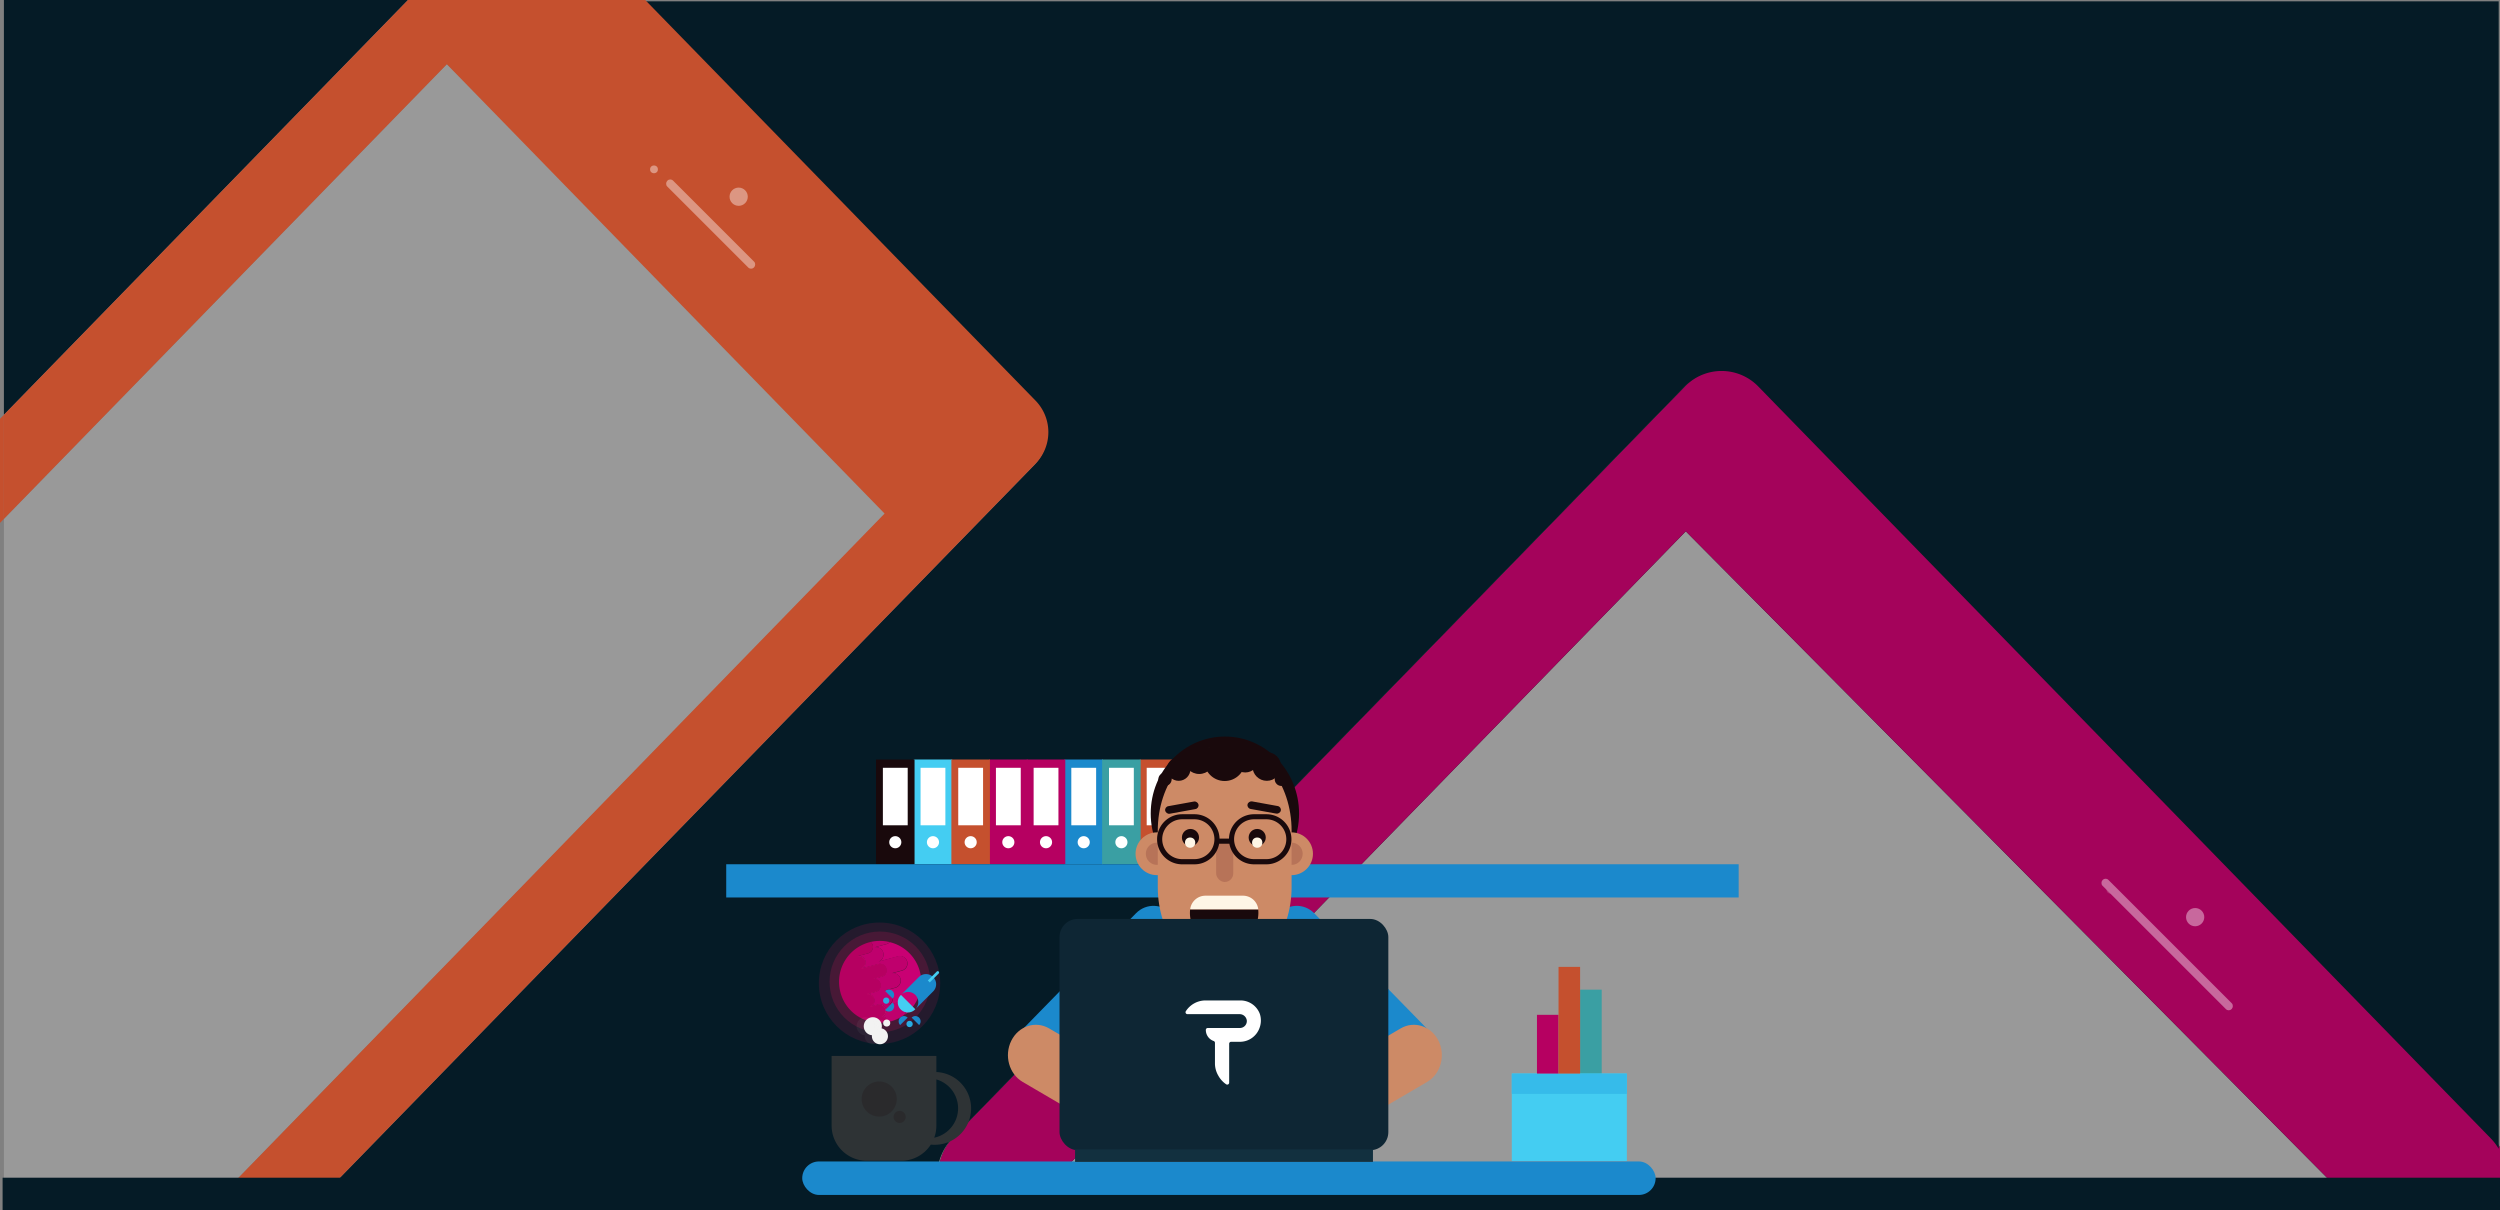 <svg xmlns="http://www.w3.org/2000/svg" viewBox="0 0 1919 929"><rect x="0" y="0" width="1919" height="929" fill="#808080" stroke="none"/><defs><style>.cls-1,.cls-29,.cls-6{fill:#fff;}.cls-1,.cls-19,.cls-27{opacity:0.2;}.cls-2{fill:#051b26;}.cls-3,.cls-7{fill:#b60061;}.cls-3{opacity:0.9;}.cls-4{fill:#c5502e;}.cls-5{fill:#1b89cc;}.cls-8{fill:#3a9fa3;}.cls-9{fill:#44cdf2;}.cls-10,.cls-27{fill:#19090c;}.cls-11{fill:#cd8a66;}.cls-12{fill:#b77358;}.cls-13{fill:#fef6e6;}.cls-14{fill:#d4145a;}.cls-15{fill:#0e2634;}.cls-16{fill:#12303f;}.cls-17{fill:#36bbea;}.cls-18{opacity:0.15;}.cls-20{fill:#c90073;}.cls-21{fill:#ed1e79;}.cls-22{fill:#bf006d;}.cls-23{fill:#f2f2f2;}.cls-24{opacity:0.05;}.cls-25{fill:#29abe2;}.cls-26{fill:#2e3335;}.cls-28,.cls-29{opacity:0.4;}</style></defs><title>bg-anima_4</title><g id="Camada_2" data-name="Camada 2"><g id="Prancheta_I" data-name="Prancheta I"><polygon class="cls-1" points="787.28 927.97 1810 927.97 1294 407.82 787.28 927.97"/><path class="cls-2" d="M1919,928v-5.12a41.73,41.73,0,0,1-3.54,5.12Z"/><line class="cls-3" x1="787.28" y1="927.97" x2="729.54" y2="927.97"/><path class="cls-2" d="M1350.78,295.71a39.26,39.26,0,0,0-56.56,0L732.07,872.76A41.85,41.85,0,0,0,729.54,928h57.74L1294,407.82,1810,928h105.46a41.73,41.73,0,0,0,3.54-5.12v-42.1a40.92,40.92,0,0,0-6.07-8Z"/><path class="cls-3" d="M1350.78,295.71a39.26,39.26,0,0,0-56.56,0L732.07,872.76C717.34,887.88,716,912.87,729,929l58.28-1L1294,407.82,1810,928h105.46a41.73,41.73,0,0,0,3.54-5.12v-42.1a40.92,40.92,0,0,0-6.07-8Z"/><polygon class="cls-1" points="343.01 49.28 3 398.3 3 927.97 159.76 927.97 683.38 390.46 343.01 49.28"/><polygon class="cls-2" points="3 0 3 318.41 313.18 0 3 0"/><path class="cls-2" d="M494.28,1,794,308.64a34.7,34.7,0,0,1,0,48.17L236.59,929H728.54a41.85,41.85,0,0,1,2.53-55.21l562.15-577a39.26,39.26,0,0,1,56.56,0l562.15,577.05a40.92,40.92,0,0,1,6.07,8V1Z"/><polygon class="cls-4" points="158.76 929 236.59 929 237.59 927.97 159.76 927.97 158.76 929"/><polygon class="cls-4" points="0 321.49 0 401.38 3 398.3 3 318.41 0 321.49"/><path class="cls-4" d="M795,307.64,495.28,0H313.18L3,318.41V398.3l340-349,336,344.9L159.76,928h77.83L795,355.81A34.7,34.7,0,0,0,795,307.64Z"/><rect class="cls-2" x="2" y="904" width="1917" height="25"/><rect class="cls-5" x="817.07" y="582.99" width="29.58" height="80.41"/><rect class="cls-6" x="822.34" y="589.36" width="19.05" height="44.13"/><circle class="cls-6" cx="831.86" cy="646.48" r="4.66"/><rect class="cls-7" x="788.14" y="582.99" width="29.58" height="80.41"/><rect class="cls-6" x="793.41" y="589.36" width="19.05" height="44.13"/><circle class="cls-6" cx="802.93" cy="646.48" r="4.66"/><rect class="cls-4" x="874.93" y="582.99" width="29.58" height="80.41"/><rect class="cls-6" x="880.2" y="589.36" width="19.05" height="44.13"/><circle class="cls-6" cx="889.72" cy="646.48" r="4.66"/><rect class="cls-8" x="846" y="582.99" width="29.58" height="80.41"/><rect class="cls-6" x="851.27" y="589.36" width="19.05" height="44.13"/><circle class="cls-6" cx="860.79" cy="646.48" r="4.66"/><rect class="cls-9" x="701.36" y="582.99" width="29.58" height="80.41"/><rect class="cls-6" x="706.62" y="589.36" width="19.05" height="44.13"/><circle class="cls-6" cx="716.15" cy="646.48" r="4.66"/><rect class="cls-10" x="672.43" y="582.99" width="29.58" height="80.41"/><rect class="cls-6" x="677.7" y="589.36" width="19.05" height="44.13"/><circle class="cls-6" cx="687.22" cy="646.48" r="4.66"/><rect class="cls-7" x="759.21" y="582.99" width="29.58" height="80.41"/><rect class="cls-6" x="764.48" y="589.36" width="19.05" height="44.13"/><circle class="cls-6" cx="774" cy="646.48" r="4.66"/><rect class="cls-4" x="730.28" y="582.99" width="29.58" height="80.41"/><rect class="cls-6" x="735.55" y="589.36" width="19.05" height="44.13"/><circle class="cls-6" cx="745.08" cy="646.48" r="4.66"/><rect class="cls-5" x="557.45" y="663.4" width="777.15" height="25.5"/><path class="cls-5" d="M1098.45,823.35h0c-7.84,8.85-20.63,9.45-28.56,1.33l-89.48-91.57c-7.93-8.11-8-21.87-.16-30.73h0c7.85-8.85,20.63-9.45,28.57-1.34l89.47,91.57C1106.23,800.73,1106.3,814.49,1098.45,823.35Z"/><path class="cls-11" d="M958.57,884.19h0c-5.62-11.34-1.72-25.48,8.71-31.59l107.84-63.18c10.43-6.11,23.44-1.87,29.07,9.46h0c5.62,11.34,1.72,25.48-8.71,31.59L987.64,893.65C977.21,899.76,964.2,895.53,958.57,884.19Z"/><path class="cls-5" d="M782.34,823.35h0c7.84,8.85,20.63,9.45,28.56,1.33l89.48-91.57c7.93-8.11,8-21.87.16-30.73h0c-7.85-8.85-20.63-9.45-28.57-1.34L782.5,792.61C774.56,800.73,774.49,814.49,782.34,823.35Z"/><path class="cls-11" d="M921.87,884.19h0c5.63-11.34,1.73-25.48-8.7-31.59L805.33,789.42c-10.43-6.11-23.45-1.87-29.07,9.46h0c-5.62,11.34-1.72,25.48,8.71,31.59l107.84,63.18C903.24,899.76,916.25,895.53,921.87,884.19Z"/><ellipse class="cls-10" cx="940.23" cy="624.48" rx="56.93" ry="59.11"/><circle class="cls-11" cx="991.41" cy="655.35" r="16.42"/><circle class="cls-12" cx="991.41" cy="655.35" r="8.54"/><circle class="cls-11" cx="888.07" cy="655.35" r="16.42"/><circle class="cls-12" cx="888.07" cy="655.35" r="8.54"/><path class="cls-11" d="M940.07,571.93c-28.36,0-51.36,29.41-51.36,65.68V681c0,36.28,23,65.69,51.36,65.69s51.36-29.41,51.36-65.69V637.61C991.43,601.34,968.44,571.93,940.07,571.93Z"/><path class="cls-10" d="M958.54,718.92a26.18,26.18,0,0,0,7.39-18.25,25.44,25.44,0,0,0-.14-2.63H913.54a25.44,25.44,0,0,0-.15,2.63,26.18,26.18,0,0,0,7.39,18.25,26.9,26.9,0,0,1,37.76,0Z"/><path class="cls-13" d="M954,687.53h-28.6a11.79,11.79,0,0,0-11.81,10.4V698h52.25v-.11A11.81,11.81,0,0,0,954,687.53Z"/><path class="cls-14" d="M939.66,726.94a26.18,26.18,0,0,0,18.88-8,26.9,26.9,0,0,0-37.76,0A26.2,26.2,0,0,0,939.66,726.94Z"/><circle class="cls-10" cx="965.03" cy="642.87" r="6.57"/><circle class="cls-10" cx="913.8" cy="642.87" r="6.57"/><circle class="cls-13" cx="965.03" cy="646.81" r="3.94"/><circle class="cls-13" cx="913.54" cy="646.81" r="3.94"/><rect class="cls-12" x="933.5" y="644.18" width="13.14" height="32.84" rx="6.57" ry="6.57"/><circle class="cls-10" cx="955.84" cy="582.44" r="10.51"/><circle class="cls-10" cx="940.07" cy="583.75" r="15.76"/><circle class="cls-10" cx="920.52" cy="582.44" r="11.67"/><circle class="cls-10" cx="904.76" cy="590.32" r="9.04"/><circle class="cls-10" cx="894.25" cy="598.2" r="5.1"/><circle class="cls-10" cx="983.58" cy="598.2" r="5.1"/><circle class="cls-10" cx="972.41" cy="588.35" r="11.01"/><rect class="cls-10" x="894.22" y="616.93" width="25.99" height="5.91" rx="2.95" ry="2.95" transform="translate(-96.01 171.73) rotate(-10.27)"/><rect class="cls-10" x="967.47" y="606.89" width="5.91" height="25.99" rx="2.95" ry="2.95" transform="translate(187.41 1464.2) rotate(-79.73)"/><path class="cls-10" d="M972.08,625h-9.5a19.25,19.25,0,0,0-19.21,18.69h-7.25A19.25,19.25,0,0,0,916.9,625h-9.49a19.23,19.23,0,0,0,0,38.46h9.49a19.25,19.25,0,0,0,18.92-15.82h7.84a19.26,19.26,0,0,0,18.92,15.82h9.5a19.23,19.23,0,0,0,0-38.46ZM916.9,659.47h-9.49a15.29,15.29,0,1,1,0-30.58h9.49a15.29,15.29,0,1,1,0,30.58Zm55.18,0h-9.5a15.29,15.29,0,0,1,0-30.58h9.5a15.29,15.29,0,0,1,0,30.58Z"/><rect class="cls-5" x="615.79" y="891.53" width="655.07" height="25.71" rx="12.85" ry="12.85"/><rect class="cls-15" x="813.29" y="705.38" width="252.4" height="177.53" rx="13.92" ry="13.92"/><rect class="cls-16" x="825.22" y="882.26" width="228.66" height="9.61"/><g id="Camada_2-2" data-name="Camada 2"><g id="Camada_1-2" data-name="Camada 1-2"><path class="cls-6" d="M967.12,778.47a15.86,15.86,0,0,0-15.24-10.53H925.46a18,18,0,0,0-15.22,8.28,1.47,1.47,0,0,0,1.26,2.25h40.38a5.55,5.55,0,0,1,5.19,5.06,5.33,5.33,0,0,1-5.12,5.55H927.07a1.47,1.47,0,0,0-1.47,1.48h0a8.93,8.93,0,0,0,6,8.51,1.47,1.47,0,0,1,1,1.39v16.23a18.66,18.66,0,0,0,2.59,9,19.06,19.06,0,0,0,6,6.6,1.48,1.48,0,0,0,2.32-1.21V801.17a1.47,1.47,0,0,1,1.47-1.48h6.82a16,16,0,0,0,15-10.61,16.17,16.17,0,0,0,1.05-5.55A16.46,16.46,0,0,0,967.12,778.47Z"/></g></g><rect class="cls-8" x="1212.9" y="759.66" width="16.56" height="81.88"/><rect class="cls-9" x="1160.45" y="824.06" width="88.32" height="67.16"/><rect class="cls-17" x="1160.45" y="824.06" width="88.32" height="15.64"/><rect class="cls-7" x="1179.77" y="778.98" width="16.56" height="45.08"/><rect class="cls-4" x="1196.33" y="742.18" width="16.56" height="81.88"/><g class="cls-18"><circle class="cls-14" cx="675.12" cy="754.73" r="46.58"/></g><g class="cls-19"><circle class="cls-14" cx="675.43" cy="753.71" r="38.66"/></g><path class="cls-14" d="M658.24,734l.27-.06v0Z"/><path class="cls-20" d="M671,727.26a5.67,5.67,0,1,1,3,11l15.41-4.16a5.67,5.67,0,0,1,3,11l-8.11,2.18a5.67,5.67,0,1,1,2.95,11l-8.92,2.4a5.67,5.67,0,1,1,3,11l7.3-2a5.67,5.67,0,0,1,5,9.92A31.43,31.43,0,0,0,683,723.2a5.63,5.63,0,0,1-2.6,1.55Z"/><path class="cls-14" d="M691.46,780.46a4.13,4.13,0,0,1,.7-.14l.66-.44A5.69,5.69,0,0,1,691.46,780.46Z"/><polygon class="cls-14" points="682.34 784.36 682.34 784.36 682.34 784.36 682.34 784.36"/><path class="cls-21" d="M693.49,779.43c-.22.16-.45.3-.67.45A4.36,4.36,0,0,0,693.49,779.43Z"/><path class="cls-21" d="M676.22,780.85a5,5,0,1,0-2.6-9.64l-6.42,1.73a5,5,0,1,0-2.6-9.64l7.85-2.11a5,5,0,0,0-2.59-9.64l7.14-1.92a5,5,0,0,0-2.6-9.64l-13.56,3.66a5,5,0,0,0-2.33-9.7,35.33,35.33,0,0,0-3.24,21,36.61,36.61,0,0,0,.82,3.93,35.12,35.12,0,0,0,2.64,6.88,35.58,35.58,0,0,0,7.3,9.77,36,36,0,0,0,13.66,8.06c.87.28,1.75.52,2.65.73A5,5,0,0,0,676.22,780.85Z"/><path class="cls-22" d="M692.82,779.88c.22-.15.45-.29.67-.45a5.67,5.67,0,0,0-5-9.92l-7.3,2a5.67,5.67,0,1,0-3-11l8.92-2.4a5.67,5.67,0,1,0-2.95-11l8.11-2.18a5.67,5.67,0,0,0-3-11L674,738.21a5.67,5.67,0,1,0-3-11l9.33-2.51a5.63,5.63,0,0,0,2.6-1.55,31.33,31.33,0,0,0-14.67-.09,5,5,0,0,1-1.84,8.69l-7.93,2.13v0a5,5,0,0,1,2.33,9.7L674.4,740a5,5,0,0,1,2.6,9.64l-7.14,1.92a5,5,0,0,1,2.59,9.64l-7.85,2.11a5,5,0,1,1,2.6,9.64l6.42-1.73a5,5,0,1,1,2.6,9.64,5,5,0,0,1,6.12,3.51h0c.42-.1.84-.19,1.26-.31a31.35,31.35,0,0,0,8.56-3.73,4.13,4.13,0,0,0-.7.14A5.69,5.69,0,0,0,692.82,779.88Z"/><path class="cls-7" d="M674.25,740l-13.41,3.62a5,5,0,0,0-2.6-9.64l8.06-2.17a5.11,5.11,0,0,0,3.76-5.76,5,5,0,0,0-1.76-3h0l-1,.25a31.4,31.4,0,0,0-22.89,35.06,32.91,32.91,0,0,0,.72,3.47,32.09,32.09,0,0,0,2.32,6.05,31.43,31.43,0,0,0,34.92,16.42s0,0,0,0a5,5,0,0,0-5.72-3.58s0,0,0,0a5,5,0,0,0,3.08-6.22,5.1,5.1,0,0,0-6.21-3.26l-6.27,1.69a5,5,0,1,0-2.6-9.64l7.7-2.07a5.1,5.1,0,0,0,3.73-5.94,5,5,0,0,0-6.17-3.74l7.14-1.92a5,5,0,0,0,3.45-6.34A5.09,5.09,0,0,0,674.25,740Z"/><circle class="cls-23" cx="669.97" cy="787.75" r="6.96"/><circle class="cls-23" cx="680.63" cy="785.29" r="2.71"/><circle class="cls-23" cx="675.43" cy="795.4" r="6.18"/><g class="cls-24"><circle class="cls-23" cx="664.51" cy="787.75" r="6.96"/><circle class="cls-23" cx="675.16" cy="785.29" r="2.71"/><circle class="cls-23" cx="669.97" cy="795.4" r="6.18"/></g><path class="cls-5" d="M716.29,761a7.76,7.76,0,0,0,0-11h0a7.76,7.76,0,0,0-11,0L691.6,763.7h0a7.76,7.76,0,0,1,11,11h0Z"/><path class="cls-9" d="M691.41,763.89a7.76,7.76,0,0,0,11,11l.19-.2-11-11C691.53,763.76,691.47,763.83,691.41,763.89Z"/><path class="cls-9" d="M716.66,744.19h.14a1,1,0,0,1,1,1v9.73a0,0,0,0,1,0,0h-2.1a0,0,0,0,1,0,0v-9.73A1,1,0,0,1,716.66,744.19Z" transform="translate(739.93 -287.27) rotate(45)"/><path class="cls-5" d="M696.61,781a4.06,4.06,0,0,0-5.74,5.73l.11.1,5.73-5.73Z"/><path class="cls-5" d="M699.87,781a4.06,4.06,0,0,1,5.74,5.73l-.11.1-5.73-5.73Z"/><circle class="cls-25" cx="698.18" cy="786.01" r="2.42"/><path class="cls-5" d="M685.3,769.66a4.06,4.06,0,0,1-5.73,5.74l-.1-.11,5.73-5.73Z"/><path class="cls-5" d="M685.3,766.4a4.06,4.06,0,0,0-5.73-5.74l-.1.11,5.73,5.73Z"/><circle class="cls-25" cx="680.25" cy="768.09" r="2.42"/><path class="cls-26" d="M718.76,822.82v-12.3H638.35V864a27,27,0,0,0,27,27H691.8a26.91,26.91,0,0,0,22.68-12.4,26.18,26.18,0,0,0,2.81.14,27.94,27.94,0,0,0,1.47-55.85Zm-1.65,50.47a27,27,0,0,0,1.65-9.32V828.58a23.05,23.05,0,0,1-1.65,44.71Z"/><circle class="cls-27" cx="674.88" cy="843.62" r="13.48"/><circle class="cls-27" cx="690.57" cy="857.35" r="4.66"/><path class="cls-6" d="M1502.43,769.8h0Z"/><g class="cls-28"><circle class="cls-6" cx="567" cy="151" r="7"/><rect class="cls-6" x="498.48" y="168.82" width="94.05" height="6.36" rx="3" ry="3" transform="translate(281.4 -335.35) rotate(45)"/></g><circle class="cls-29" cx="502" cy="130" r="3"/><g class="cls-28"><circle class="cls-6" cx="1685" cy="704" r="7"/><rect class="cls-6" x="1593.5" y="721.82" width="140" height="6.36" rx="3" ry="3" transform="translate(999.88 -963.92) rotate(45)"/><circle class="cls-29" cx="1620" cy="683" r="3"/></g></g></g></svg>